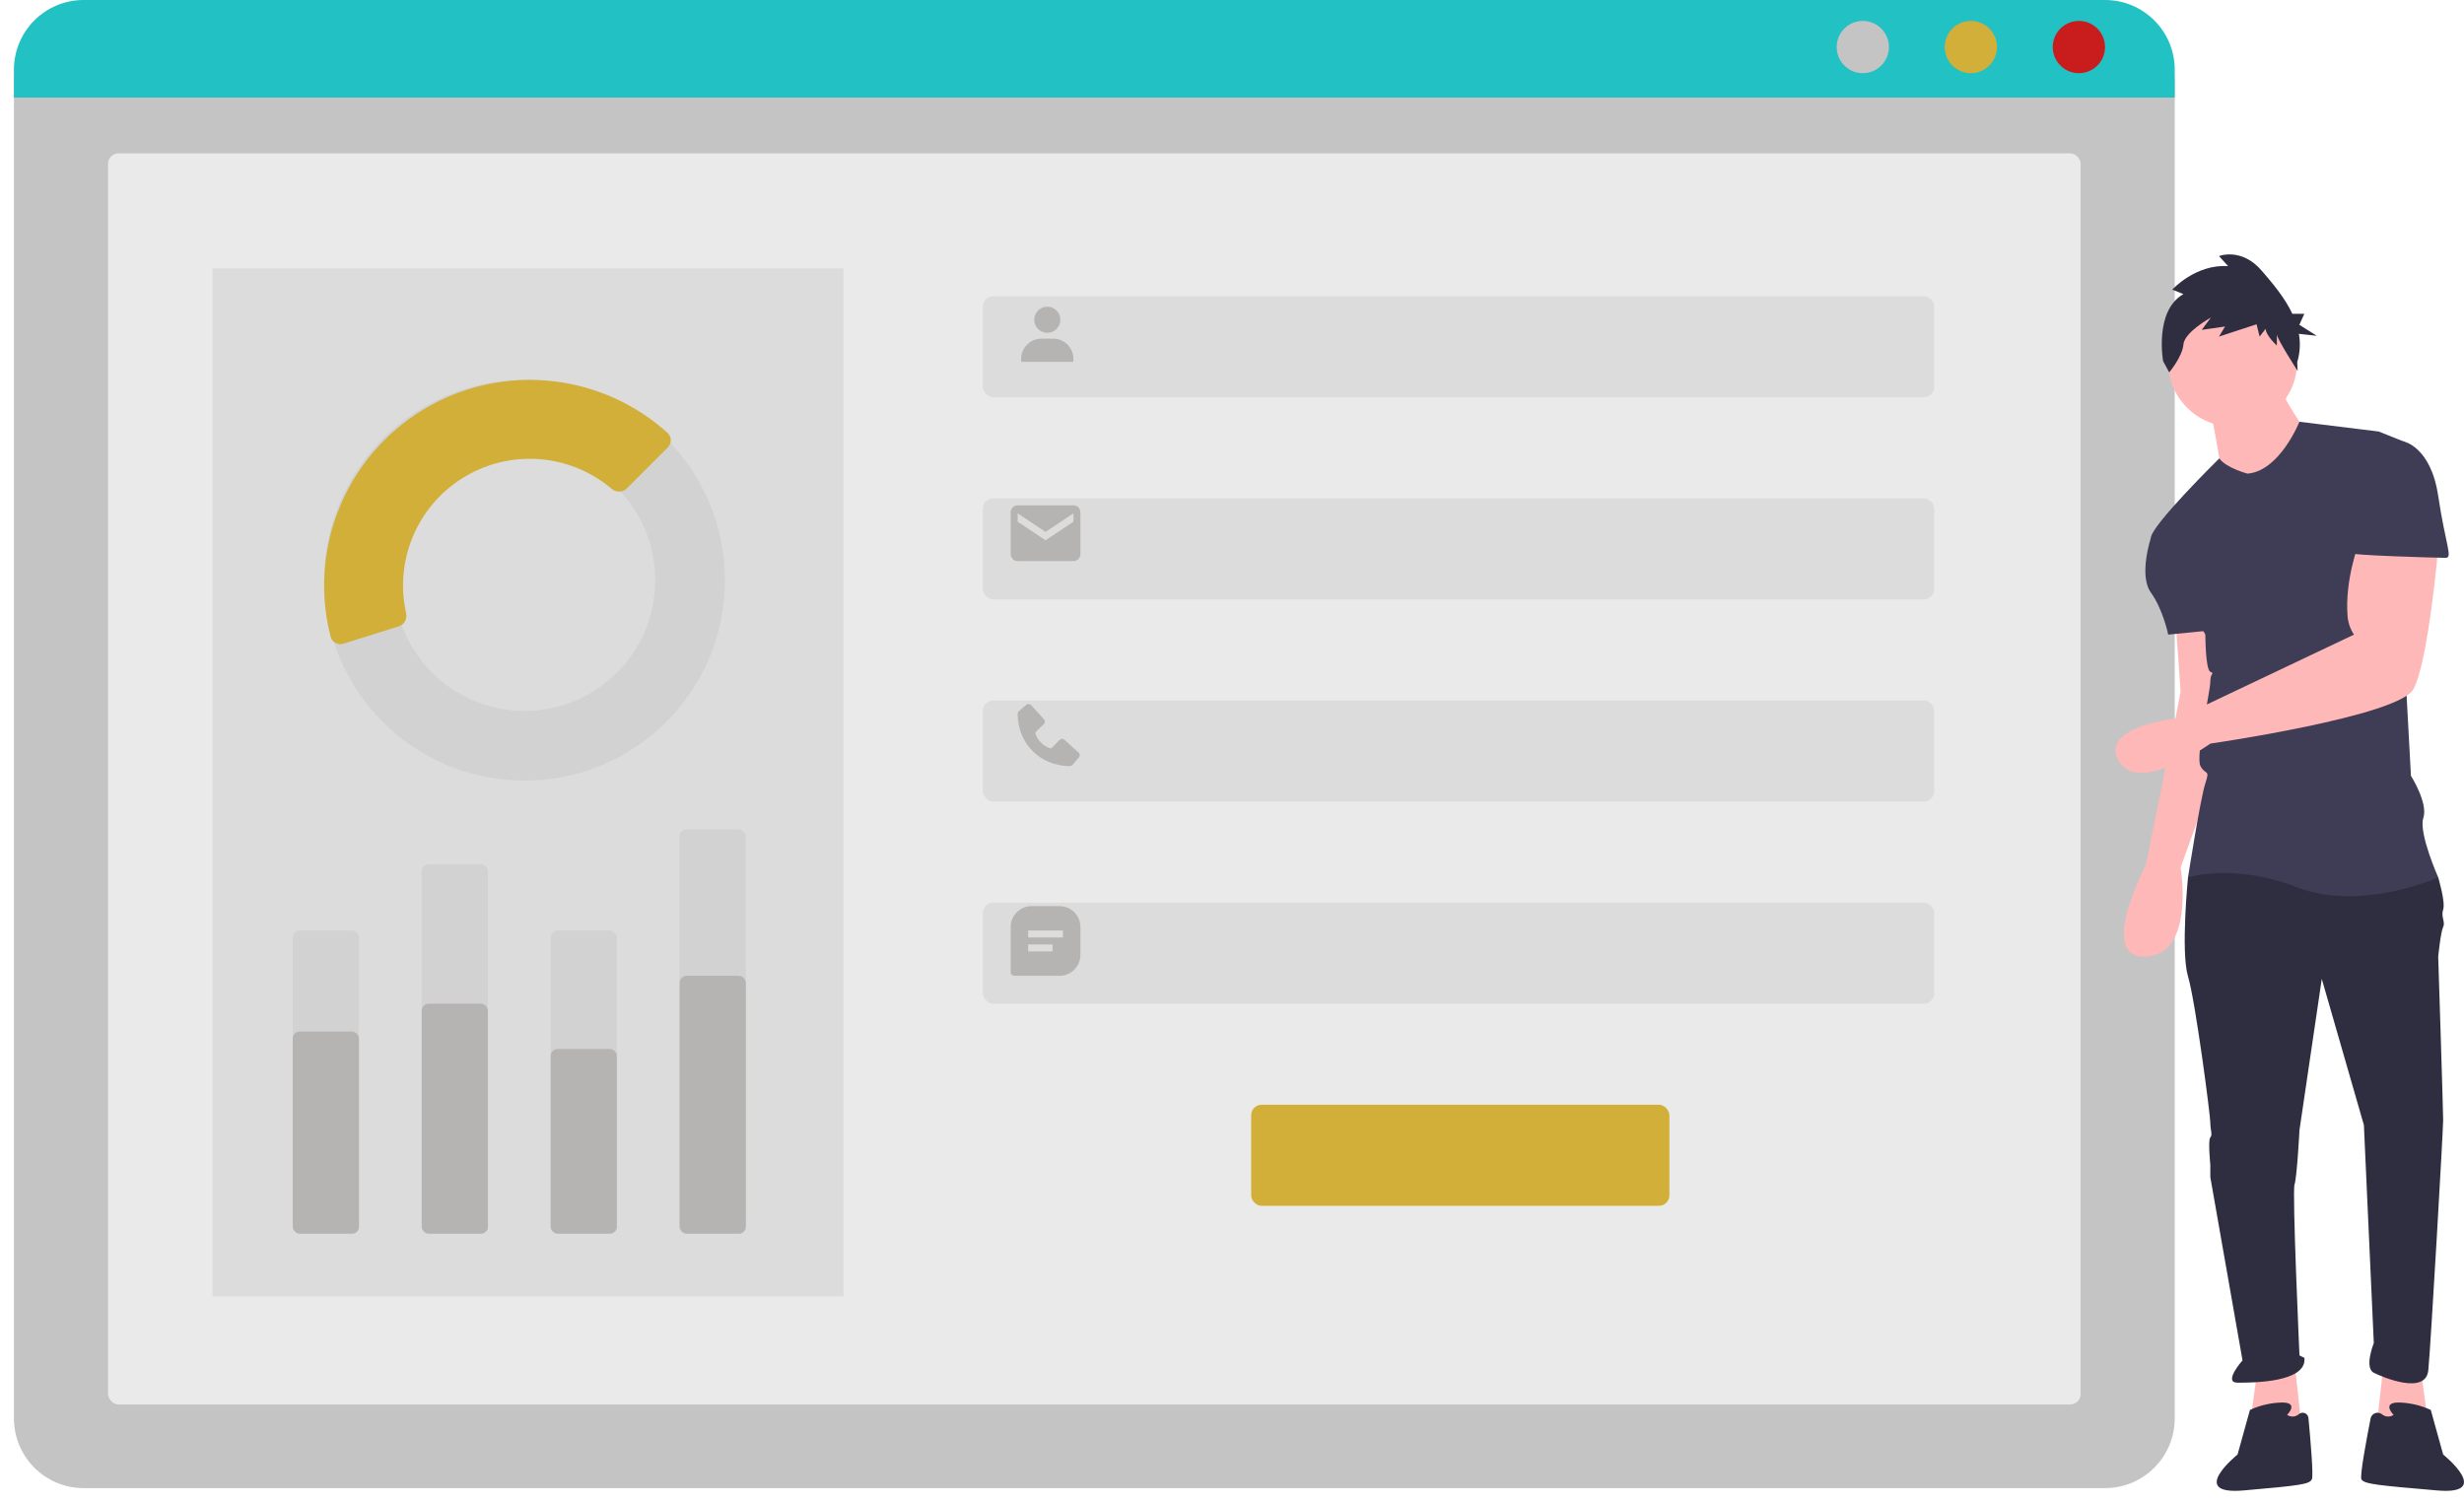 <svg width="707" height="431" viewBox="0 0 707 431" fill="none"
  xmlns="http://www.w3.org/2000/svg">
  <g filter="url(#filter0_d)">
    <path d="M4 20C4 8.954 12.954 0 24 0H604C615.046 0 624 8.954 624 20V403C624 414.046 615.046 423 604 423H24C12.954 423 4 414.046 4 403V20Z" fill="#C4C4C4"/>
  </g>
  <rect x="31" y="44" width="566" height="359" rx="3" fill="#EAEAEA"/>
  <path d="M4 20C4 8.954 12.954 0 24 0H604C615.046 0 624 8.954 624 20V28H4V20Z" fill="#22C1C3"/>
  <circle cx="596.5" cy="13.5" r="7.5" fill="#C91D1D"/>
  <circle cx="565.5" cy="13.5" r="7.5" fill="#D1AF38"/>
  <circle cx="534.5" cy="13.5" r="7.5" fill="#C4C4C4"/>
  <g filter="url(#filter1_d)">
    <rect x="61" y="73" width="181" height="295" fill="#DCDCDC"/>
  </g>
  <circle cx="150.5" cy="166.5" r="47.5" stroke="#D2D2D2" stroke-width="20"/>
  <path d="M191.598 128.402C192.77 127.23 192.774 125.325 191.545 124.214C182.533 116.075 171.207 110.897 159.103 109.429C146.005 107.841 132.752 110.688 121.463 117.517C110.173 124.347 101.499 134.763 96.825 147.102C92.507 158.503 91.835 170.938 94.86 182.699C95.273 184.304 96.963 185.184 98.545 184.69L114.433 179.729C116.015 179.236 116.884 177.555 116.522 175.938C114.975 169.025 115.478 161.787 118.002 155.123C120.882 147.52 126.227 141.101 133.183 136.893C140.14 132.685 148.306 130.93 156.377 131.909C163.452 132.767 170.096 135.683 175.501 140.262C176.765 141.333 178.657 141.343 179.828 140.172L191.598 128.402Z" fill="#D1AF38"/>
  <rect x="158" y="267" width="19" height="87" rx="2" fill="#D2D2D2"/>
  <rect x="158" y="301" width="19" height="53" rx="2" fill="#B6B3B3"/>
  <rect x="195" y="238" width="19" height="116" rx="2" fill="#D2D2D2"/>
  <rect x="195" y="280" width="19" height="74" rx="2" fill="#B6B3B3"/>
  <rect x="84" y="267" width="19" height="87" rx="2" fill="#D2D2D2"/>
  <rect x="84" y="296" width="19" height="58" rx="2" fill="#B6B3B3"/>
  <rect x="121" y="248" width="19" height="106" rx="2" fill="#D2D2D2"/>
  <rect x="121" y="288" width="19" height="66" rx="2" fill="#B6B3B3"/>
  <g filter="url(#filter2_d)">
    <rect x="282" y="81" width="273" height="29" rx="3" fill="#DCDCDC"/>
  </g>
  <g filter="url(#filter3_d)">
    <rect x="282" y="139" width="273" height="29" rx="3" fill="#DCDCDC"/>
  </g>
  <g filter="url(#filter4_d)">
    <rect x="282" y="197" width="273" height="29" rx="3" fill="#DCDCDC"/>
  </g>
  <g filter="url(#filter5_d)">
    <rect x="282" y="255" width="273" height="29" rx="3" fill="#DCDCDC"/>
  </g>
  <g filter="url(#filter6_d)">
    <rect x="359" y="313" width="120" height="29" rx="3" fill="#D1AF38"/>
  </g>
  <path d="M309.487 215.955L305.422 212.259C305.023 211.896 304.407 211.915 304.031 212.302L301.638 214.763C301.062 214.653 299.904 214.292 298.712 213.103C297.52 211.91 297.159 210.749 297.052 210.177L299.511 207.783C299.899 207.407 299.917 206.792 299.554 206.392L295.859 202.328C295.496 201.927 294.879 201.889 294.468 202.241L292.298 204.102C292.125 204.276 292.022 204.506 292.008 204.751C291.993 205.001 291.707 210.923 296.299 215.517C300.305 219.522 305.323 219.815 306.705 219.815C306.907 219.815 307.031 219.809 307.064 219.807C307.309 219.793 307.539 219.69 307.712 219.516L309.572 217.345C309.926 216.934 309.887 216.318 309.487 215.955Z" fill="#B6B3B3"/>
  <path d="M308 145H292C290.896 145 290 145.896 290 147V159C290 160.104 290.896 161 292 161H308C309.104 161 310 160.104 310 159V147C310 145.896 309.104 145 308 145ZM308 149.7L300 155.034L292 149.7V147.297L300 152.63L308 147.297V149.7Z" fill="#B6B3B3"/>
  <path d="M304 260H296C292.691 260 290 262.691 290 266V279C290 279.553 290.447 280 291 280H304C307.309 280 310 277.309 310 274V266C310 262.691 307.309 260 304 260ZM302 273H295V271H302V273ZM305 269H295V267H305V269Z" fill="#B6B3B3"/>
  <path d="M296.75 91.75C296.75 93.817 298.432 95.5 300.5 95.5C302.568 95.5 304.25 93.817 304.25 91.75C304.25 89.683 302.568 88 300.5 88C298.432 88 296.75 89.683 296.75 91.75ZM307.167 103.833H308V103C308 99.784 305.382 97.167 302.167 97.167H298.833C295.617 97.167 293 99.784 293 103V103.833H293.833H294.667H306.333H307.167Z" fill="#B6B3B3"/>
  <path d="M624.259 178.547C624.259 178.547 625.68 197.738 625.68 198.449C625.68 199.159 615.729 248.201 615.729 248.201C615.729 248.201 601.514 275.21 615.729 274.499C629.945 273.789 625.68 248.912 625.68 248.912L640.606 207.688L634.209 178.547L624.259 178.547Z" fill="#FFB8B8"/>
  <path d="M694.624 393.196L696.756 408.832L681.83 410.254L683.962 391.063L694.624 393.196Z" fill="#FFB8B8"/>
  <path d="M647.714 393.196L645.581 408.832L660.507 410.254L658.375 391.063L647.714 393.196Z" fill="#FFB8B8"/>
  <path d="M631.366 246.78L627.812 251.755C627.812 251.755 625.68 273.078 627.812 280.186C629.945 287.293 634.209 319.988 634.209 322.12C634.209 324.252 634.92 325.674 634.209 326.385C633.498 327.095 634.209 334.203 634.209 334.203V337.757L643.449 390.353C643.449 390.353 637.763 396.75 642.028 396.75C646.292 396.75 661.929 396.75 661.218 389.642L659.796 388.931C659.796 388.931 657.664 342.021 658.375 339.889C659.086 337.757 659.796 324.252 659.796 324.252L666.193 280.896L678.276 322.831L681.119 385.377C681.119 385.377 678.276 392.485 681.119 393.906C683.962 395.328 696.045 400.303 696.756 393.196C697.467 386.088 701.02 324.252 701.02 321.409C701.02 318.566 699.599 274.499 699.599 274.499C699.599 274.499 700.31 267.392 701.02 265.97C701.731 264.549 700.31 263.127 701.02 260.995C701.731 258.863 699.599 251.755 699.599 251.755L667.615 243.226L631.366 246.78Z" fill="#2F2E41"/>
  <path d="M656.243 405.989C656.243 405.989 659.796 402.436 654.821 402.436C651.627 402.501 648.481 403.227 645.581 404.568L642.027 417.361C642.027 417.361 627.457 429.089 643.804 427.667C660.152 426.246 662.639 425.891 663.35 424.469C663.849 423.471 662.947 413.021 662.365 406.878C662.339 406.582 662.234 406.299 662.061 406.058C661.887 405.817 661.652 405.627 661.38 405.509C661.107 405.39 660.808 405.347 660.514 405.385C660.219 405.422 659.94 405.538 659.706 405.721C659.244 406.15 658.65 406.41 658.021 406.459C657.392 406.507 656.766 406.342 656.243 405.989V405.989Z" fill="#2F2E41"/>
  <path d="M686.805 405.989C686.805 405.989 683.251 402.436 688.227 402.436C691.421 402.501 694.567 403.227 697.466 404.568L701.02 417.361C701.02 417.361 715.591 429.089 699.243 427.667C682.896 426.246 678.276 425.89 677.565 424.469C677.07 423.479 678.989 413.177 680.199 407.017C680.266 406.676 680.418 406.359 680.642 406.094C680.866 405.829 681.153 405.626 681.478 405.504C681.802 405.382 682.152 405.344 682.495 405.396C682.838 405.447 683.162 405.585 683.437 405.796C683.899 406.194 684.479 406.429 685.088 406.463C685.697 406.498 686.3 406.332 686.805 405.989V405.989Z" fill="#2F2E41"/>
  <path d="M634.209 117.422C634.209 117.422 637.052 131.637 637.052 133.77C637.052 135.902 649.135 142.299 649.135 142.299L662.639 125.241C662.639 125.241 654.11 113.158 654.11 110.315L634.209 117.422Z" fill="#FFB8B8"/>
  <path d="M644.871 135.902C644.871 135.902 638.676 134.253 636.798 131.524C636.798 131.524 617.151 150.828 617.151 154.382L632.788 182.101C632.788 182.101 632.788 192.052 634.209 192.762C635.631 193.473 634.209 192.762 634.209 195.605C634.209 198.449 629.945 216.928 631.366 219.771C632.788 222.614 634.209 220.482 632.788 224.746C631.366 229.011 627.812 251.755 627.812 251.755C627.812 251.755 640.606 247.491 659.086 254.598C677.565 261.706 699.599 251.755 699.599 251.755C699.599 251.755 693.913 238.962 695.334 234.697C696.756 230.433 691.78 222.614 691.78 222.614L688.227 157.225C688.227 157.225 693.202 128.084 689.648 126.662L682.541 123.819L659.779 121.022C659.779 121.022 654.11 135.191 644.871 135.902Z" fill="#3F3D56"/>
  <path d="M624.259 149.406L617.151 154.382C617.151 154.382 613.597 165.043 617.151 170.018C620.705 174.994 622.126 182.101 622.126 182.101L636.341 180.68L624.259 149.406Z" fill="#3F3D56"/>
  <path d="M640.606 122.398C650.812 122.398 659.086 114.124 659.086 103.918C659.086 93.712 650.812 85.438 640.606 85.438C630.4 85.438 622.126 93.712 622.126 103.918C622.126 114.124 630.4 122.398 640.606 122.398Z" fill="#FFB8B8"/>
  <path d="M626.497 84.388L623.291 83.105C623.291 83.105 629.994 75.726 639.319 76.367L636.696 73.48C636.696 73.48 643.107 70.913 648.935 77.651C651.999 81.192 655.544 85.355 657.754 90.045H661.187L659.754 93.2L664.769 96.355L659.622 95.788C660.109 98.511 659.942 101.312 659.135 103.958L659.273 106.452C659.273 106.452 653.307 97.221 653.307 95.938V99.146C653.307 99.146 650.101 96.259 650.101 94.334L648.353 96.579L647.478 93.05L636.696 96.579L638.445 93.692L631.742 94.654L634.365 91.125C634.365 91.125 626.788 95.296 626.497 98.825C626.205 102.354 622.417 106.846 622.417 106.846L620.669 103.638C620.669 103.638 618.046 89.201 626.497 84.388Z" fill="#2F2E41"/>
  <path d="M676.855 155.803C676.855 155.803 672.739 166.387 673.598 176.858C673.756 178.733 674.387 180.537 675.433 182.101L625.009 206.04C625.009 206.04 602.225 208.399 607.911 218.35C613.597 228.3 634.209 213.374 634.209 213.374C634.209 213.374 688.227 205.556 692.491 197.738C696.756 189.919 699.599 157.225 699.599 157.225L676.855 155.803Z" fill="#FFB8B8"/>
  <path d="M678.987 126.662H689.648C689.648 126.662 697.466 128.084 699.599 142.299C701.731 156.514 703.863 160.068 701.731 160.068C699.599 160.068 674.011 159.357 674.011 158.646C674.011 157.935 678.987 126.662 678.987 126.662Z" fill="#3F3D56"/>
  <defs>
    <filter id="filter0_d" x="0" y="0" width="628" height="431" filterUnits="userSpaceOnUse" color-interpolation-filters="sRGB">
      <feFlood flood-opacity="0" result="BackgroundImageFix"/>
      <feColorMatrix in="SourceAlpha" type="matrix" values="0 0 0 0 0 0 0 0 0 0 0 0 0 0 0 0 0 0 127 0"/>
      <feOffset dy="4"/>
      <feGaussianBlur stdDeviation="2"/>
      <feColorMatrix type="matrix" values="0 0 0 0 0 0 0 0 0 0 0 0 0 0 0 0 0 0 0.25 0"/>
      <feBlend mode="normal" in2="BackgroundImageFix" result="effect1_dropShadow"/>
      <feBlend mode="normal" in="SourceGraphic" in2="effect1_dropShadow" result="shape"/>
    </filter>
    <filter id="filter1_d" x="57" y="73" width="189" height="303" filterUnits="userSpaceOnUse" color-interpolation-filters="sRGB">
      <feFlood flood-opacity="0" result="BackgroundImageFix"/>
      <feColorMatrix in="SourceAlpha" type="matrix" values="0 0 0 0 0 0 0 0 0 0 0 0 0 0 0 0 0 0 127 0"/>
      <feOffset dy="4"/>
      <feGaussianBlur stdDeviation="2"/>
      <feColorMatrix type="matrix" values="0 0 0 0 0 0 0 0 0 0 0 0 0 0 0 0 0 0 0.25 0"/>
      <feBlend mode="normal" in2="BackgroundImageFix" result="effect1_dropShadow"/>
      <feBlend mode="normal" in="SourceGraphic" in2="effect1_dropShadow" result="shape"/>
    </filter>
    <filter id="filter2_d" x="278" y="81" width="281" height="37" filterUnits="userSpaceOnUse" color-interpolation-filters="sRGB">
      <feFlood flood-opacity="0" result="BackgroundImageFix"/>
      <feColorMatrix in="SourceAlpha" type="matrix" values="0 0 0 0 0 0 0 0 0 0 0 0 0 0 0 0 0 0 127 0"/>
      <feOffset dy="4"/>
      <feGaussianBlur stdDeviation="2"/>
      <feColorMatrix type="matrix" values="0 0 0 0 0 0 0 0 0 0 0 0 0 0 0 0 0 0 0.25 0"/>
      <feBlend mode="normal" in2="BackgroundImageFix" result="effect1_dropShadow"/>
      <feBlend mode="normal" in="SourceGraphic" in2="effect1_dropShadow" result="shape"/>
    </filter>
    <filter id="filter3_d" x="278" y="139" width="281" height="37" filterUnits="userSpaceOnUse" color-interpolation-filters="sRGB">
      <feFlood flood-opacity="0" result="BackgroundImageFix"/>
      <feColorMatrix in="SourceAlpha" type="matrix" values="0 0 0 0 0 0 0 0 0 0 0 0 0 0 0 0 0 0 127 0"/>
      <feOffset dy="4"/>
      <feGaussianBlur stdDeviation="2"/>
      <feColorMatrix type="matrix" values="0 0 0 0 0 0 0 0 0 0 0 0 0 0 0 0 0 0 0.25 0"/>
      <feBlend mode="normal" in2="BackgroundImageFix" result="effect1_dropShadow"/>
      <feBlend mode="normal" in="SourceGraphic" in2="effect1_dropShadow" result="shape"/>
    </filter>
    <filter id="filter4_d" x="278" y="197" width="281" height="37" filterUnits="userSpaceOnUse" color-interpolation-filters="sRGB">
      <feFlood flood-opacity="0" result="BackgroundImageFix"/>
      <feColorMatrix in="SourceAlpha" type="matrix" values="0 0 0 0 0 0 0 0 0 0 0 0 0 0 0 0 0 0 127 0"/>
      <feOffset dy="4"/>
      <feGaussianBlur stdDeviation="2"/>
      <feColorMatrix type="matrix" values="0 0 0 0 0 0 0 0 0 0 0 0 0 0 0 0 0 0 0.25 0"/>
      <feBlend mode="normal" in2="BackgroundImageFix" result="effect1_dropShadow"/>
      <feBlend mode="normal" in="SourceGraphic" in2="effect1_dropShadow" result="shape"/>
    </filter>
    <filter id="filter5_d" x="278" y="255" width="281" height="37" filterUnits="userSpaceOnUse" color-interpolation-filters="sRGB">
      <feFlood flood-opacity="0" result="BackgroundImageFix"/>
      <feColorMatrix in="SourceAlpha" type="matrix" values="0 0 0 0 0 0 0 0 0 0 0 0 0 0 0 0 0 0 127 0"/>
      <feOffset dy="4"/>
      <feGaussianBlur stdDeviation="2"/>
      <feColorMatrix type="matrix" values="0 0 0 0 0 0 0 0 0 0 0 0 0 0 0 0 0 0 0.25 0"/>
      <feBlend mode="normal" in2="BackgroundImageFix" result="effect1_dropShadow"/>
      <feBlend mode="normal" in="SourceGraphic" in2="effect1_dropShadow" result="shape"/>
    </filter>
    <filter id="filter6_d" x="355" y="313" width="128" height="37" filterUnits="userSpaceOnUse" color-interpolation-filters="sRGB">
      <feFlood flood-opacity="0" result="BackgroundImageFix"/>
      <feColorMatrix in="SourceAlpha" type="matrix" values="0 0 0 0 0 0 0 0 0 0 0 0 0 0 0 0 0 0 127 0"/>
      <feOffset dy="4"/>
      <feGaussianBlur stdDeviation="2"/>
      <feColorMatrix type="matrix" values="0 0 0 0 0 0 0 0 0 0 0 0 0 0 0 0 0 0 0.25 0"/>
      <feBlend mode="normal" in2="BackgroundImageFix" result="effect1_dropShadow"/>
      <feBlend mode="normal" in="SourceGraphic" in2="effect1_dropShadow" result="shape"/>
    </filter>
  </defs>
</svg>
